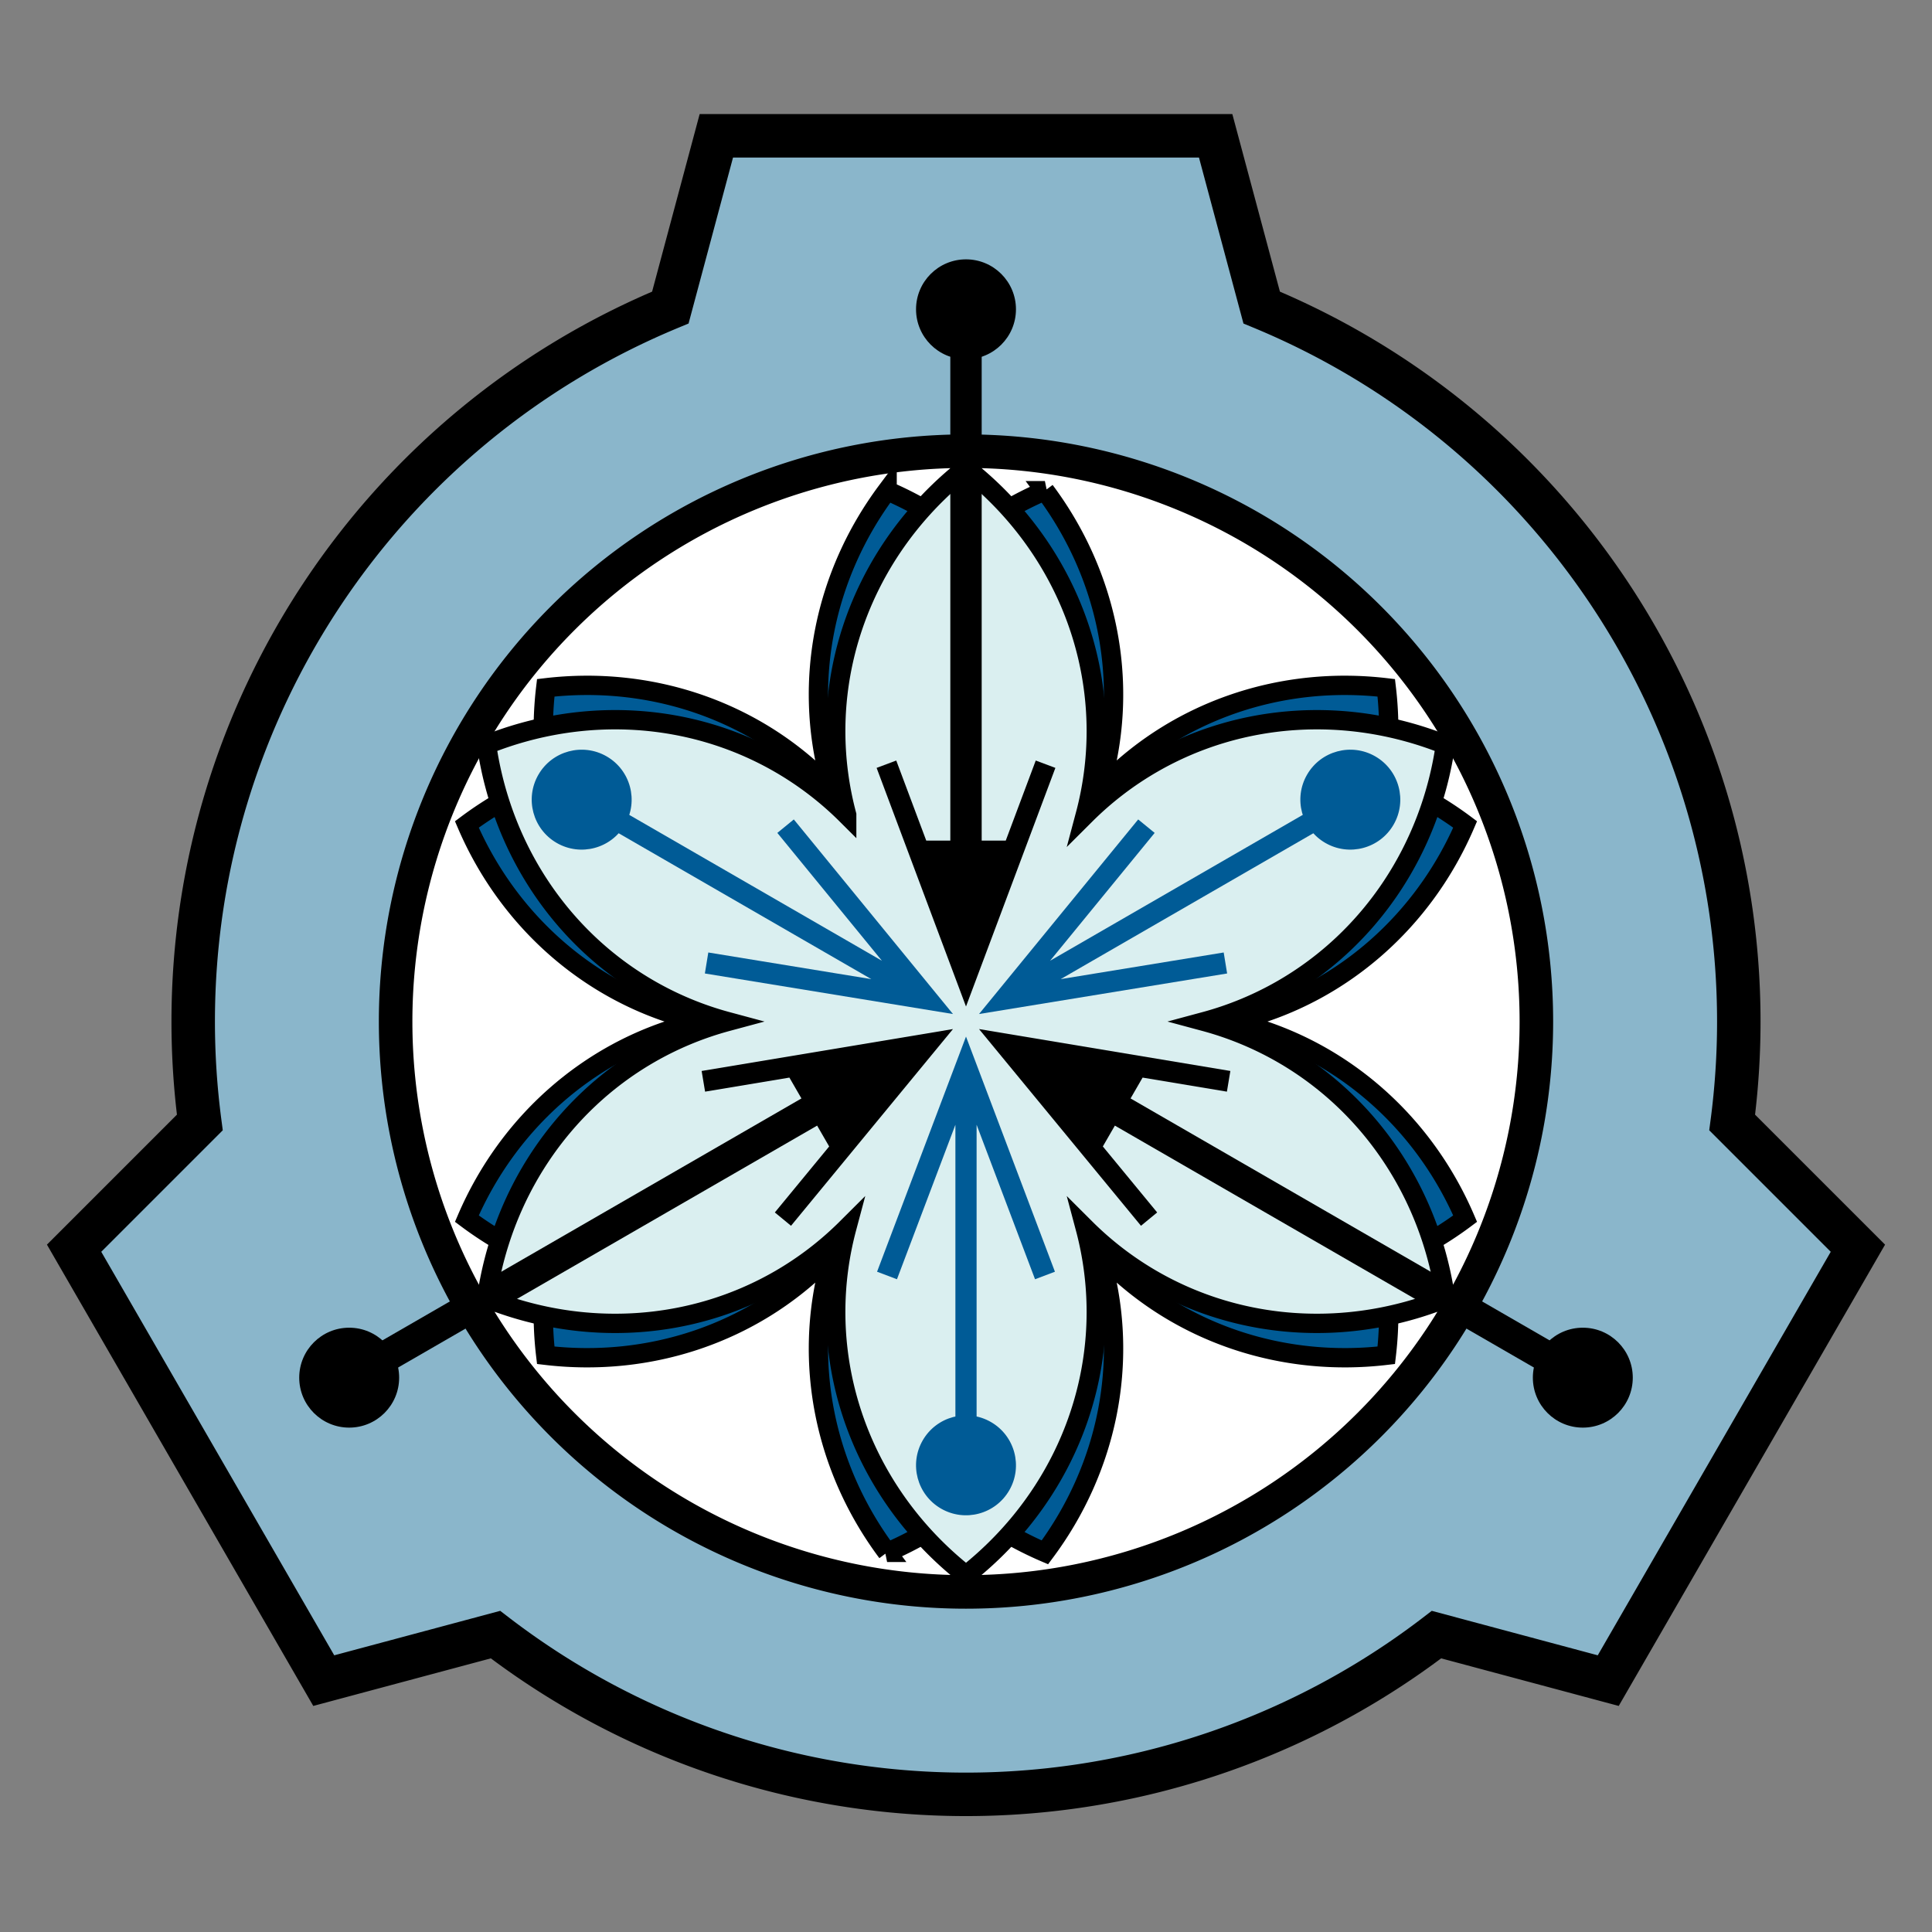 <svg xmlns="http://www.w3.org/2000/svg" xmlns:xlink="http://www.w3.org/1999/xlink" viewBox="-200 -200 400 400"><rect x="-200" y="-200" width="400" height="400" fill="#808080" stroke="none"/><path fill="#8ab6cb" d="m-51.69-171.88-9.527 35.554C-121.013-111.566-159.999-53.22-160 11.5a160 160 0 0 0 1.371 20.898l-26.03 26.03 51.69 89.527 35.555-9.527a160 160 0 0 0 194.828 0l35.555 9.527 51.69-89.527-26.03-26.028A160 160 0 0 0 160 11.5c0-64.719-38.989-123.064-98.783-147.826l-9.528-35.555z"/><circle cy="11.5" r="119.39" fill="#fff"/><use xlink:href="#a" width="100%" height="100%" transform="translate(-127.705 221.191)"/><use xlink:href="#a" width="100%" height="100%" transform="translate(127.705 221.191)"/><path fill="#005b96" stroke="#000" stroke-width="4" d="M-16.333-98.403c-12.997 17.409-17.371 39.28-11.933 59.67.227.852.472 1.7.732 2.543a67.325 67.325 0 0 0-1.835-1.905C-44.308-53-65.436-60.147-87.01-57.596a72.364 72.364 0 0 0 .25 19.007 72.362 72.362 0 0 0-16.583 9.282c8.577 19.96 25.331 34.684 45.707 40.17.854.23 1.712.441 2.574.637-.862.196-1.72.408-2.574.638-20.376 5.485-37.13 20.21-45.707 40.169a72.364 72.364 0 0 0 16.582 9.285 72.364 72.364 0 0 0-.25 19.004c21.575 2.55 42.703-4.597 57.642-19.5a67.322 67.322 0 0 0 1.835-1.906c-.26.843-.505 1.69-.732 2.543-5.438 20.39-1.064 42.261 11.933 59.67A72.362 72.362 0 0 0 0 111.68a72.362 72.362 0 0 0 16.333 9.722c12.997-17.409 17.371-39.28 11.933-59.67-.227-.852-.472-1.7-.732-2.543.599.647 1.211 1.282 1.835 1.905C44.31 76 65.438 83.147 87.013 80.596a72.363 72.363 0 0 0-.252-19.004 72.364 72.364 0 0 0 16.582-9.285c-8.577-19.96-25.331-34.684-45.707-40.17a66.734 66.734 0 0 0-2.574-.637 66.72 66.72 0 0 0 2.574-.638c20.376-5.485 37.13-20.21 45.707-40.169a72.362 72.362 0 0 0-16.582-9.282 72.363 72.363 0 0 0 .252-19.007C65.438-60.148 44.308-53 29.369-38.096a67.334 67.334 0 0 0-1.835 1.906c.26-.843.505-1.69.732-2.543 5.438-20.39 1.064-42.261-11.933-59.67A72.362 72.362 0 0 0 0-88.68a72.362 72.362 0 0 0-16.333-9.722Z" paint-order="stroke markers fill"/><path fill="#daeff0" stroke="#000" stroke-width="4" d="M0-103.121c-17.083 13.436-26.973 33.416-26.973 54.494 0 5.848.764 11.673 2.273 17.343a67.42 67.42 0 0 0-13.952-10.679c-18.243-10.504-40.461-11.914-60.613-3.849 3.094 21.513 15.452 40.069 33.707 50.609A67.398 67.398 0 0 0-49.4 11.5a67.432 67.432 0 0 0-16.225 6.744c-18.218 10.548-30.549 29.083-33.64 50.568 20.178 8.076 42.426 6.65 60.68-3.888A67.4 67.4 0 0 0-24.7 54.28a67.412 67.412 0 0 0-2.273 17.346c0 21.078 9.89 41.058 26.973 54.494 17.06-13.42 26.948-33.366 26.973-54.417A67.401 67.401 0 0 0 24.7 54.281a67.4 67.4 0 0 0 13.885 10.643c18.254 10.539 40.502 11.964 60.68 3.888-3.091-21.485-15.422-40.02-33.64-50.568A67.433 67.433 0 0 0 49.4 11.5a67.397 67.397 0 0 0 16.158-6.703C83.813-5.743 96.171-24.3 99.265-45.812c-20.152-8.065-42.37-6.655-60.613 3.85A67.42 67.42 0 0 0 24.7-31.285a67.401 67.401 0 0 0 2.273-17.42C26.948-69.757 17.061-89.703 0-103.122z" paint-order="stroke markers fill"/><path d="M-.046-110.062A121.562 121.562 0 0 0-121.562 11.531 121.562 121.562 0 0 0 .015 133.062 121.562 121.562 0 0 0 121.562 11.5v-.061A121.562 121.562 0 0 0-.046-110.062Zm.003 6.946A114.618 114.618 0 0 1 114.617 11.44v.058A114.618 114.618 0 0 1 .015 126.12a114.618 114.618 0 0 1-114.634-114.59A114.618 114.618 0 0 1-.043-103.117Z"/><circle id="a" cx="0" cy="-135.961" r="10.344" fill="#000"/><path id="d" fill="#000" d="M3.247-135.96v109.994h4.985l6.208-16.573 4.065 1.523L0 8.385l-18.505-49.401 4.065-1.523 6.208 16.573h4.985V-135.96Z"/><use xlink:href="#b" width="100%" height="100%" transform="translate(79.57 -137.819)"/><use xlink:href="#b" width="100%" height="100%" transform="translate(-79.57 -137.818)"/><use xlink:href="#c" width="100%" height="100%" transform="rotate(-120 0 11.5)"/><use xlink:href="#d" width="100%" height="100%" transform="rotate(120 0 11.5)"/><circle id="b" cx="89.529" cy="-51.69" r="10.344" fill="#005b96" transform="rotate(120)"/><use xlink:href="#d" width="100%" height="100%" transform="rotate(-120 0 11.5)"/><path id="c" fill="#005b96" d="m-18.413 63.297 4.12 1.558 12.099-31.987v70.511h4.389V32.868l12.098 31.987 4.12-1.558L0 14.615z"/><use xlink:href="#c" width="100%" height="100%" transform="rotate(120 0 11.5)"/><g><path fill="none" stroke="#000" stroke-width="9" d="m-51.69-171.88-9.523 35.554C-121.009-111.566-159.999-53.22-160 11.5a160 160 0 0 0 1.371 20.898l-26.03 26.03 51.69 89.527 35.555-9.527a160 160 0 0 0 194.828 0l35.555 9.527 51.69-89.527-26.03-26.028A160 160 0 0 0 160 11.5c0-64.719-38.989-123.064-98.783-147.826l-9.528-35.555z"/></g></svg>
